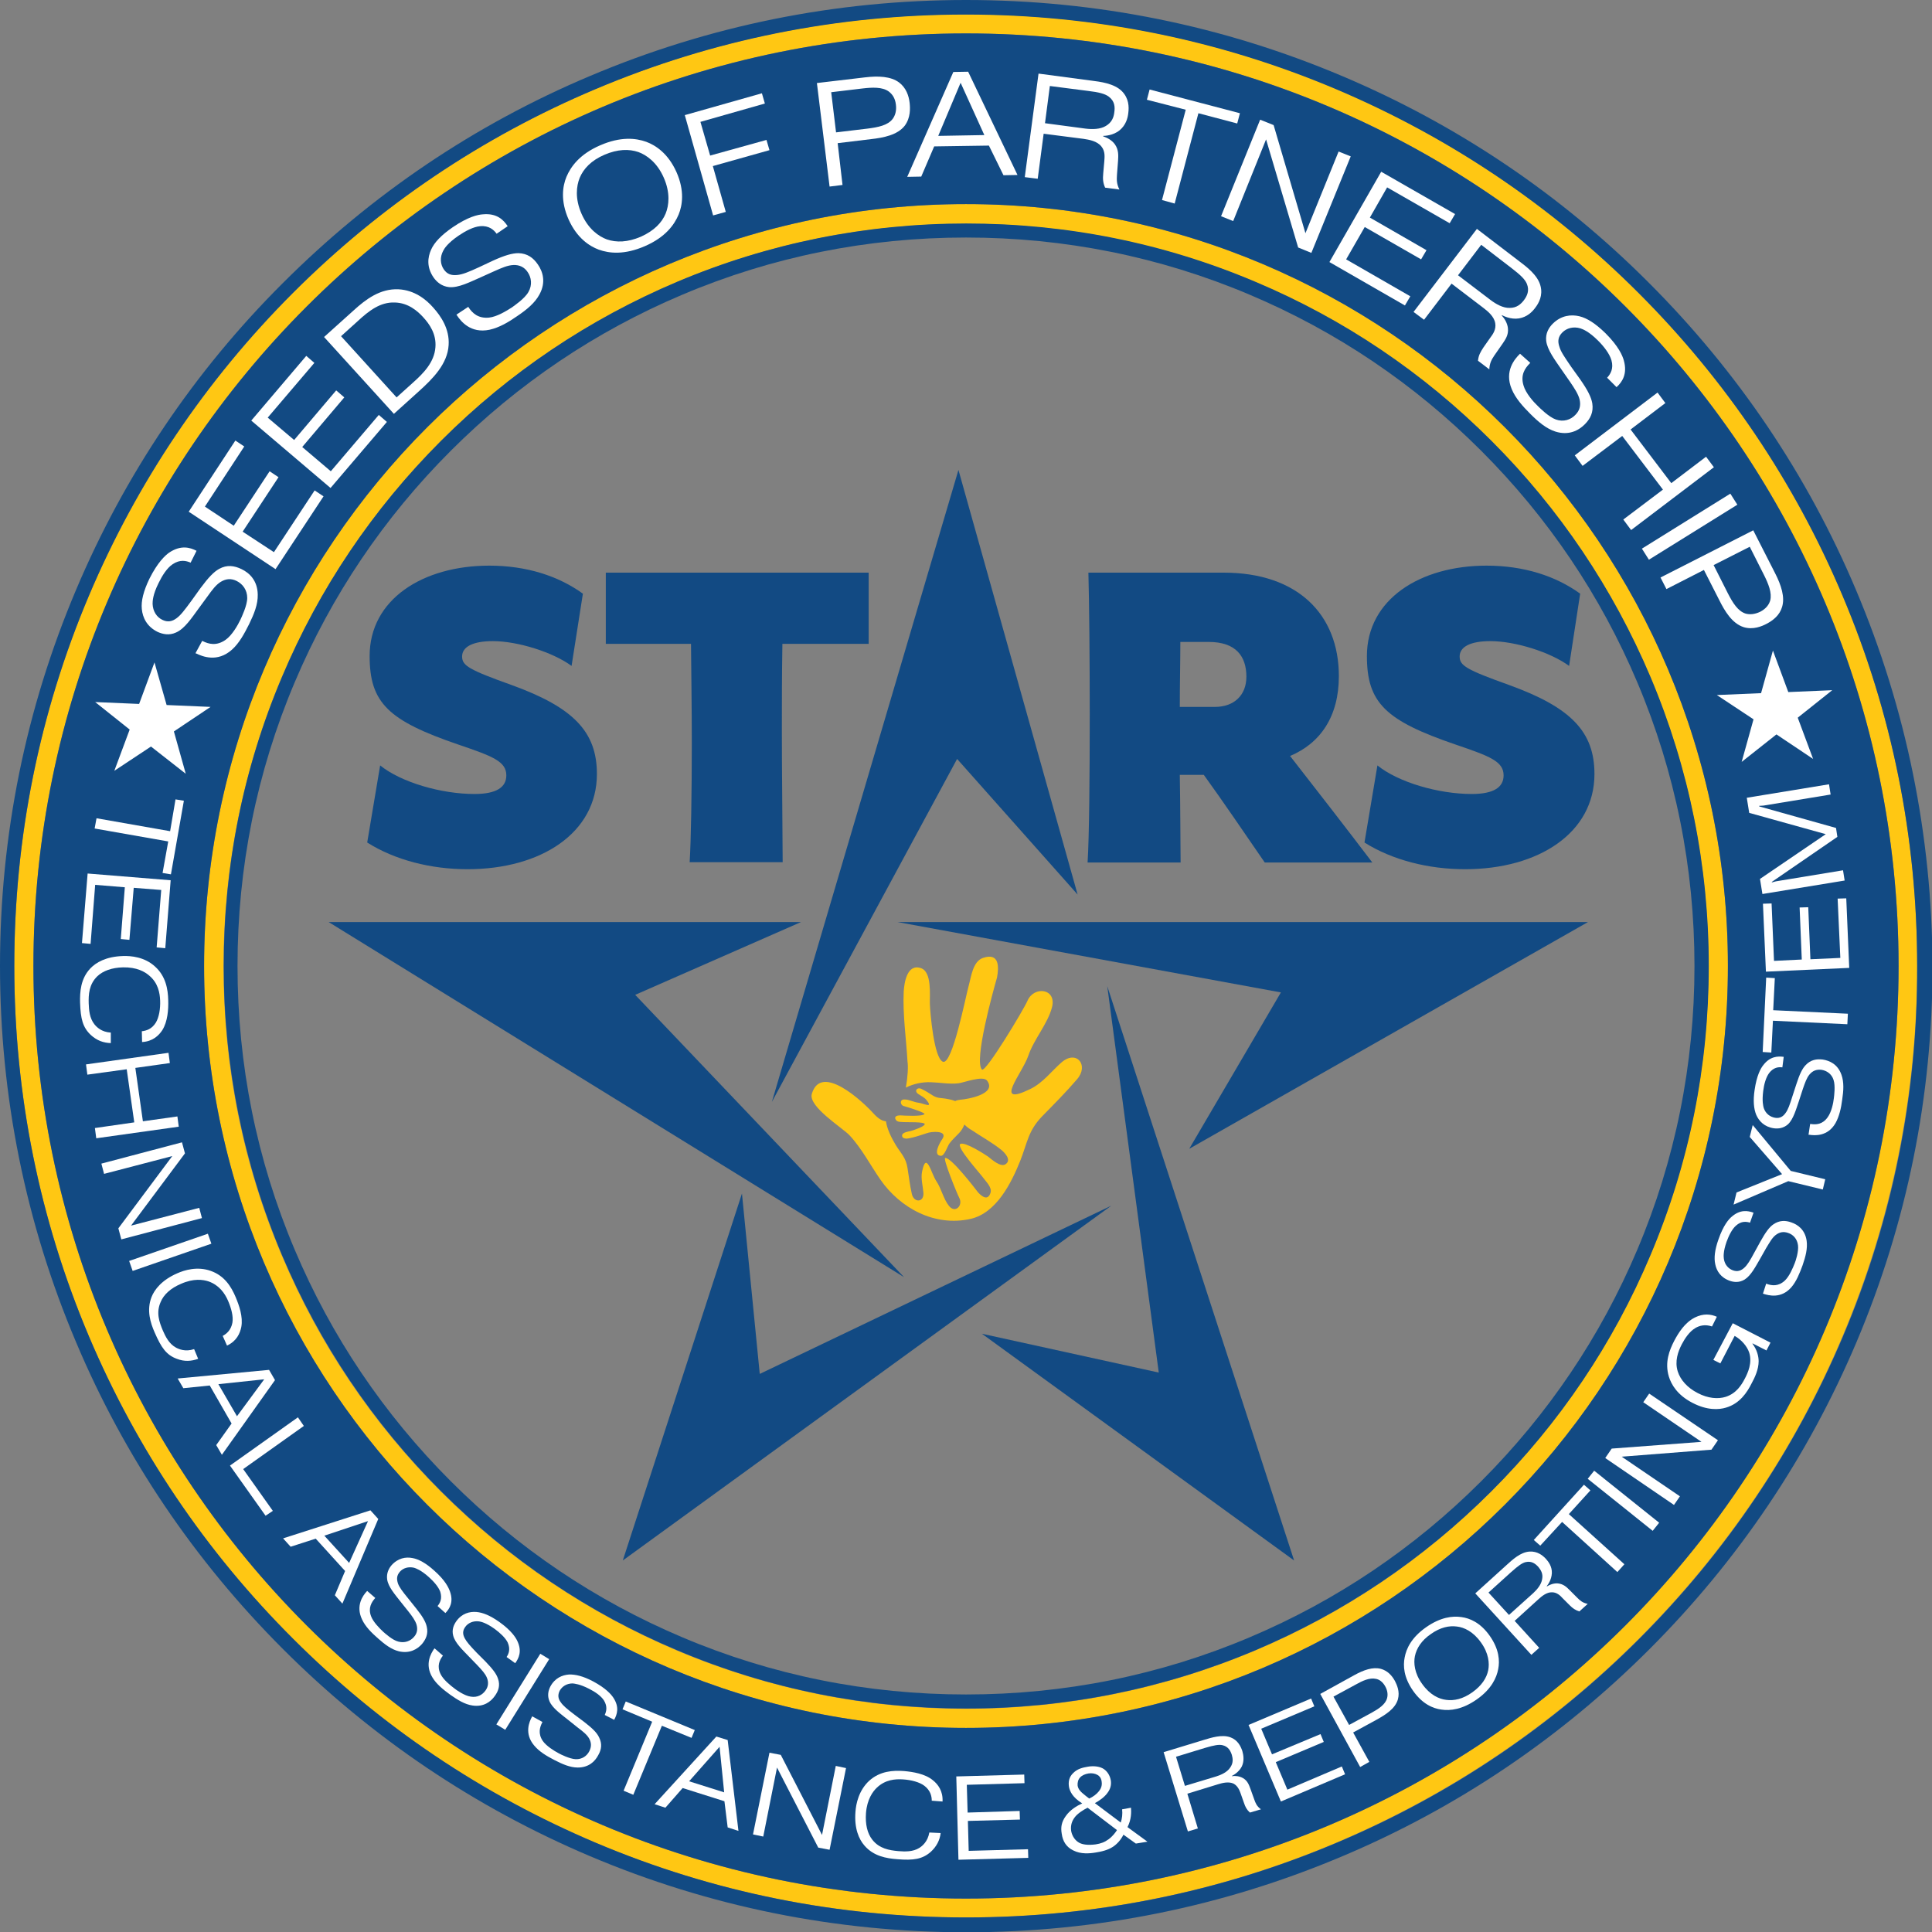 <?xml version="1.0" encoding="utf-8"?>
<!-- Generator: Adobe Illustrator 27.4.1, SVG Export Plug-In . SVG Version: 6.00 Build 0)  -->
<svg version="1.1" id="Layer_1" xmlns="http://www.w3.org/2000/svg" xmlns:xlink="http://www.w3.org/1999/xlink" x="0px" y="0px"
	 viewBox="0 0 716.6 716.6" style="enable-background:new 0 0 716.6 716.6;" xml:space="preserve">
<rect x="0" y="0" width="716.6" height="716.6" fill="#808080" stroke="none"/>
<style type="text/css">
	.st0{fill:#FFC713;}
	.st1{fill:#124A83;}
	.st2{fill:#FFFFFF;}
</style>
<g>
	<g>
		<path class="st0" d="M358.3,12.4c191.1,0,345.9,154.9,345.9,345.9c0,191-154.9,345.9-345.9,345.9c-191,0-345.9-154.9-345.9-345.9
			C12.4,167.3,167.3,12.4,358.3,12.4 M358.3,640.9c156.1,0,282.6-126.5,282.6-282.6c0-156.1-126.5-282.6-282.6-282.6
			c-156.1,0-282.6,126.5-282.6,282.6C75.7,514.4,202.2,640.9,358.3,640.9 M358.3,5.3c-47.7,0-93.9,9.3-137.4,27.7
			c-42,17.8-79.8,43.2-112.2,75.6C76.3,141.1,50.8,178.9,33,220.9C14.6,264.4,5.3,310.7,5.3,358.3c0,47.7,9.3,93.9,27.7,137.4
			c17.8,42,43.2,79.8,75.6,112.2c32.4,32.4,70.2,57.9,112.2,75.6c43.5,18.4,89.8,27.7,137.4,27.7c47.7,0,93.9-9.3,137.4-27.7
			c42-17.8,79.8-43.2,112.2-75.6c32.4-32.4,57.9-70.2,75.6-112.2c18.4-43.5,27.7-89.8,27.7-137.4c0-47.7-9.3-93.9-27.7-137.4
			c-17.8-42-43.2-79.8-75.6-112.2C575.5,76.3,537.7,50.8,495.7,33C452.2,14.6,406,5.3,358.3,5.3L358.3,5.3z M358.3,633.8
			c-37.2,0-73.3-7.3-107.2-21.6c-32.8-13.9-62.3-33.7-87.6-59s-45.2-54.8-59-87.6c-14.4-34-21.6-70-21.6-107.2
			c0-37.2,7.3-73.3,21.6-107.2c13.9-32.8,33.7-62.3,59-87.6s54.8-45.2,87.6-59c34-14.4,70-21.6,107.2-21.6
			c37.2,0,73.3,7.3,107.2,21.6c32.8,13.9,62.3,33.7,87.6,59s45.2,54.8,59,87.6c14.4,34,21.6,70,21.6,107.2
			c0,37.2-7.3,73.3-21.6,107.2c-13.9,32.8-33.7,62.3-59,87.6s-54.8,45.2-87.6,59C431.6,626.5,395.5,633.8,358.3,633.8L358.3,633.8z"
			/>
	</g>
	<g>
		<path class="st1" d="M612.2,251.1c-13.9-32.8-33.7-62.3-59-87.6c-25.3-25.3-54.8-45.2-87.6-59c-34-14.4-70-21.6-107.2-21.6
			c-37.2,0-73.3,7.3-107.2,21.6c-32.8,13.9-62.3,33.7-87.6,59c-25.3,25.3-45.2,54.8-59,87.6c-14.4,34-21.6,70-21.6,107.2
			c0,37.2,7.3,73.3,21.6,107.2c13.9,32.8,33.7,62.3,59,87.6s54.8,45.2,87.6,59c34,14.4,70,21.6,107.2,21.6
			c37.2,0,73.3-7.3,107.2-21.6c32.8-13.9,62.3-33.7,87.6-59s45.2-54.8,59-87.6c14.4-34,21.6-70,21.6-107.2
			C633.8,321.1,626.5,285,612.2,251.1z M607.3,463.5c-13.6,32.2-33.1,61.1-57.9,85.9c-24.8,24.8-53.7,44.3-85.9,57.9
			c-33.3,14.1-68.7,21.2-105.2,21.2c-36.5,0-71.9-7.1-105.2-21.2c-32.2-13.6-61.1-33.1-85.9-57.9c-24.8-24.8-44.3-53.7-57.9-85.9
			c-14.1-33.3-21.2-68.7-21.2-105.2c0-36.5,7.1-71.9,21.2-105.2c13.6-32.2,33.1-61.1,57.9-85.9s53.7-44.3,85.9-57.9
			c33.3-14.1,68.7-21.2,105.2-21.2s71.9,7.1,105.2,21.2c32.2,13.6,61.1,33.1,85.9,57.9s44.3,53.7,57.9,85.9
			c14.1,33.3,21.2,68.7,21.2,105.2C628.5,394.8,621.4,430.2,607.3,463.5z"/>
		<path class="st1" d="M688.4,218.8c-18-42.7-43.9-81-76.8-113.9C578.8,72,540.4,46.2,497.8,28.2C453.6,9.5,406.7,0,358.3,0
			C309.9,0,263,9.5,218.8,28.2c-42.7,18-81,43.9-113.9,76.8C72,137.8,46.2,176.2,28.2,218.8C9.5,263,0,309.9,0,358.3
			c0,48.4,9.5,95.3,28.2,139.5c18,42.7,43.9,81,76.8,113.9c32.9,32.9,71.2,58.7,113.9,76.8c44.2,18.7,91.1,28.2,139.5,28.2
			c48.4,0,95.3-9.5,139.5-28.2c42.7-18,81-43.9,113.9-76.8c32.9-32.9,58.7-71.2,76.8-113.9c18.7-44.2,28.2-91.1,28.2-139.5
			C716.6,309.9,707.1,263,688.4,218.8z M683.6,495.7c-17.8,42-43.2,79.8-75.6,112.2c-32.4,32.4-70.2,57.9-112.2,75.6
			c-43.5,18.4-89.8,27.7-137.4,27.7c-47.7,0-93.9-9.3-137.4-27.7c-42-17.8-79.8-43.2-112.2-75.6C76.3,575.5,50.8,537.7,33,495.7
			C14.6,452.2,5.3,406,5.3,358.3c0-47.7,9.3-93.9,27.7-137.4c17.8-42,43.2-79.8,75.6-112.2c32.4-32.4,70.2-57.9,112.2-75.6
			c43.5-18.4,89.8-27.7,137.4-27.7c47.7,0,93.9,9.3,137.4,27.7c42,17.8,79.8,43.2,112.2,75.6c32.4,32.4,57.9,70.2,75.6,112.2
			c18.4,43.5,27.7,89.8,27.7,137.4C711.3,406,702,452.2,683.6,495.7z"/>
		<path class="st1" d="M358.3,12.4c-191,0-345.9,154.9-345.9,345.9c0,191,154.9,345.9,345.9,345.9c191.1,0,345.9-154.9,345.9-345.9
			C704.2,167.3,549.4,12.4,358.3,12.4z M358.3,640.9c-156.1,0-282.6-126.5-282.6-282.6c0-156.1,126.5-282.6,282.6-282.6
			c156.1,0,282.6,126.5,282.6,282.6C640.9,514.4,514.4,640.9,358.3,640.9z"/>
	</g>
	<g>
		<path class="st2" d="M65.1,296.5l3.1,0.5l-4.8,27.3l-3.1-0.5l2.1-11.7l-27.3-4.8l0.7-3.8l27.3,4.8L65.1,296.5z"/>
		<path class="st2" d="M48,348.6l-3.2-0.3l1.5-19.2l-11-0.9l-1.7,21.9l-3.2-0.3l2.1-25.8l30.8,2.5l-2,25.2l-3.2-0.3l1.7-21.3
			l-10.2-0.8L48,348.6z"/>
		<path class="st2" d="M41.1,386.9c-2.7-0.1-5.1-0.9-7.4-3c-3-2.8-3.8-6-4-12c-0.1-4,0.2-8.9,3.8-12.7c2.1-2.2,5.8-4.4,12.1-4.6
			c2.9-0.1,8,0.3,11.9,3.9c4,3.6,4.8,8.4,4.9,12.5c0.1,3.4-0.2,7.9-2.2,11.1c-1.3,2-3.6,4.2-7.5,4.4l-0.1-4c1.7-0.2,3.7-0.8,5.2-3.2
			c1.2-2,1.7-5.1,1.6-8.1c-0.1-3-0.8-6.6-4-9.3c-1.7-1.5-4.7-3.2-9.8-3.1c-4.1,0.1-7.4,1.3-9.5,3.3c-3.1,3-3.3,6.8-3.2,10.1
			c0.1,2.5,0.3,5.4,2.1,7.7c0.8,1,2.6,2.9,6.1,3.1L41.1,386.9z"/>
		<path class="st2" d="M32.4,398.6l-0.5-3.8l30.6-4.3l0.5,3.8l-12.8,1.8l2.8,19.8l12.8-1.8l0.5,3.8l-30.6,4.3l-0.5-3.8l14.6-2.1
			L47,396.6L32.4,398.6z"/>
		<path class="st2" d="M45,459.7l-1.1-4.1l20-26.8l-25.3,6.6l-1-3.8l29.9-7.9l1.1,4.1l-20,26.8l25.3-6.6l1,3.8L45,459.7z"/>
		<path class="st2" d="M78.4,461.3l-29.2,10.1l-1.3-3.7l29.2-10.1L78.4,461.3z"/>
		<path class="st2" d="M73.5,504c-2.5,0.9-5.1,1.1-7.9,0c-3.9-1.4-5.8-4.2-8.2-9.7c-1.6-3.6-3.1-8.3-1.2-13.2
			c1.1-2.8,3.8-6.3,9.5-8.8c2.7-1.2,7.5-2.7,12.5-0.9c5.1,1.8,7.6,5.9,9.2,9.7c1.3,3.1,2.8,7.3,2.1,11.1c-0.5,2.4-1.7,5.2-5.3,6.9
			l-1.6-3.6c1.5-0.8,3.1-2.2,3.6-4.9c0.4-2.3-0.4-5.3-1.6-8.1s-3.3-5.8-7.2-7.2c-2.1-0.7-5.6-1.2-10.3,0.9c-3.8,1.6-6.4,4-7.5,6.7
			c-1.8,4-0.5,7.5,0.8,10.6c1,2.3,2.3,4.9,4.8,6.3c1.1,0.6,3.5,1.7,6.8,0.6L73.5,504z"/>
		<path class="st2" d="M68,514.9l-2.1-3.6l33.9-3.2l2.2,3.8l-19.7,27.7l-2.1-3.6l5.7-8l-8.1-14.1L68,514.9z M87.9,525.3l10.1-13.7
			l-17,1.8L87.9,525.3z"/>
		<path class="st2" d="M98.5,562.2l-13.2-18.6l25.2-17.9l2.2,3.2l-22.5,16l11,15.5L98.5,562.2z"/>
		<path class="st2" d="M107.8,573.7l-2.8-3.1l32.4-10.4l2.9,3.2L127,594.8l-2.8-3.1l3.8-9l-10.9-12L107.8,573.7z M129.5,579.7
			l7-15.5l-16.2,5.4L129.5,579.7z"/>
		<path class="st2" d="M139.2,592.7l-0.1,0.1c-1.3,1.5-2.6,3.6-1.5,6.6c0.8,2.2,3.2,4.6,4.6,5.9c0.6,0.5,3.4,3.1,5.6,3.6
			c2.3,0.6,4.4-0.2,5.7-1.7c1.2-1.3,1.5-2.8,1-4.6c-0.5-1.6-1.6-3.1-3.1-5l-2.8-3.5c-2.1-2.7-4.6-5.5-5-8.3c-0.3-2.3,0.6-4,1.6-5.2
			c2.4-2.7,5.3-3.2,7.8-2.7c2.3,0.4,5,1.9,8,4.6c4.2,3.7,5.4,6.4,5.9,7.8c1.4,3.9-0.1,6.4-1.7,8l-2.9-2.6c0.9-1.1,1.8-2.7,1-5.3
			c-0.7-1.9-2.5-3.9-4.3-5.5c-2.9-2.6-4.8-3.2-5.4-3.4c-2.1-0.5-4.1,0.1-5.3,1.5c-1.2,1.4-1.2,2.7-0.7,4.3c0.5,1.4,1.6,2.9,3.9,5.7
			l2.8,3.5c2.4,3,3.6,5,4,6.9c0.6,2.6-0.3,4.6-1.8,6.4c-1.7,1.9-4.5,3.6-8.5,2.7c-2.9-0.7-5.3-2.6-7.8-4.8c-2.4-2.1-4.7-4.4-5.9-7
			c-2.5-5.2,0.4-9,1.7-10.4l0.2-0.2L139.2,592.7z"/>
		<path class="st2" d="M164.3,614.1l-0.1,0.1c-1.2,1.6-2.2,3.8-0.8,6.7c1,2.1,3.6,4.2,5.2,5.4c0.6,0.5,3.7,2.7,6,3
			c2.4,0.4,4.3-0.6,5.5-2.3c1-1.4,1.2-3,0.5-4.7c-0.6-1.5-1.9-2.9-3.6-4.7l-3.1-3.2c-2.3-2.4-5.1-5-5.8-7.7c-0.6-2.2,0.2-4,1.1-5.3
			c2.1-3,5-3.7,7.5-3.5c2.4,0.2,5.1,1.3,8.5,3.7c4.5,3.2,6.1,5.8,6.7,7.1c1.8,3.8,0.5,6.4-0.8,8.2l-3.2-2.3c0.8-1.2,1.5-2.9,0.4-5.4
			c-0.9-1.8-2.9-3.6-4.8-5c-3.2-2.3-5.1-2.7-5.8-2.8c-2.2-0.3-4.1,0.6-5.1,2c-1.1,1.5-1,2.8-0.2,4.3c0.7,1.3,1.9,2.7,4.4,5.3
			l3.2,3.2c2.7,2.8,4.1,4.6,4.7,6.4c0.9,2.5,0.2,4.6-1.2,6.5c-1.5,2.1-4.1,4.1-8.2,3.5c-2.9-0.4-5.6-2.1-8.3-4
			c-2.6-1.9-5.1-3.9-6.6-6.4c-3-4.9-0.5-9,0.6-10.6l0.2-0.2L164.3,614.1z"/>
		<path class="st2" d="M203.7,615.4l-16.3,26.2l-3.3-2l16.3-26.2L203.7,615.4z"/>
		<path class="st2" d="M201.2,638.7l-0.1,0.2c-0.9,1.8-1.6,4.1,0.2,6.8c1.3,1.9,4.2,3.7,5.9,4.6c0.7,0.4,4.1,2.1,6.3,2.2
			c2.4,0.1,4.2-1.2,5.1-3c0.8-1.6,0.8-3.1-0.1-4.7c-0.8-1.4-2.3-2.6-4.3-4.1l-3.5-2.8c-2.6-2.1-5.8-4.3-6.9-6.9
			c-0.9-2.1-0.4-4,0.3-5.4c1.7-3.2,4.4-4.3,6.9-4.5c2.4-0.1,5.3,0.6,8.9,2.5c4.9,2.6,6.8,4.9,7.6,6.1c2.3,3.5,1.4,6.2,0.3,8.2
			l-3.5-1.8c0.6-1.3,1.1-3.1-0.3-5.4c-1.1-1.7-3.3-3.2-5.5-4.3c-3.5-1.8-5.4-1.9-6.1-2c-2.2,0-3.9,1.1-4.8,2.7
			c-0.8,1.6-0.6,3,0.4,4.3c0.8,1.2,2.2,2.4,5.1,4.6l3.6,2.7c3.1,2.4,4.7,4,5.5,5.7c1.2,2.4,0.9,4.5-0.3,6.6
			c-1.2,2.3-3.5,4.6-7.6,4.6c-2.9,0-5.8-1.3-8.7-2.8c-2.9-1.5-5.6-3.1-7.5-5.4c-3.7-4.4-1.8-8.8-0.8-10.6l0.1-0.2L201.2,638.7z"/>
		<path class="st2" d="M230.9,634l1.2-2.9l25.6,10.6l-1.2,2.9l-11-4.5l-10.6,25.6l-3.6-1.5l10.6-25.6L230.9,634z"/>
		<path class="st2" d="M246.8,670.5l-4-1.3l22.9-25.1l4.2,1.3l4,33.7l-4-1.3l-1.2-9.7l-15.5-4.9L246.8,670.5z M268.6,664.8
			l-1.7-16.9l-11.3,12.8L268.6,664.8z"/>
		<path class="st2" d="M307.7,686.1l-4.2-0.8l-15.3-29.7l-5.1,25.6l-3.8-0.8l6.1-30.3l4.2,0.8l15.3,29.7L310,655l3.8,0.8
			L307.7,686.1z"/>
		<path class="st2" d="M348.9,679.9c-0.3,2.6-1.5,5-3.7,7c-3.1,2.7-6.4,3.2-12.4,2.7c-4-0.3-8.8-1.1-12.2-5.1
			c-2-2.3-3.8-6.3-3.3-12.5c0.2-2.9,1.2-7.9,5.1-11.5c4-3.6,8.8-3.9,12.9-3.6c3.3,0.3,7.8,1,10.7,3.4c1.9,1.5,3.8,4,3.6,7.9l-4-0.3
			c0-1.7-0.5-3.8-2.7-5.5c-1.8-1.4-4.9-2.2-7.9-2.4s-6.6,0.1-9.7,3c-1.6,1.5-3.7,4.4-4.1,9.5c-0.3,4.1,0.5,7.5,2.3,9.8
			c2.6,3.4,6.4,4,9.7,4.3c2.5,0.2,5.4,0.3,7.8-1.2c1.1-0.7,3.1-2.3,3.7-5.7L348.9,679.9z"/>
		<path class="st2" d="M378.2,671.7l0.1,3.2l-19.3,0.5l0.3,11.1l22-0.6l0.1,3.2l-25.9,0.7l-0.8-30.9l25.2-0.7l0.1,3.2l-21.4,0.6
			l0.3,10.3L378.2,671.7z"/>
		<path class="st2" d="M419.5,670.5c0.1,1.5,0.2,4.3-1.3,7.2l7.4,5.4l-4.3,0.7l-4.6-3.3c-1,2-2.4,3.5-3.9,4.5
			c-2,1.3-4.4,1.8-6.3,2.1c-2.3,0.4-5.7,0.7-8.5-0.8c-2.4-1.2-3.8-3.2-4.2-6.2c-0.4-2.3-0.1-4.3,1.5-6.5c1.6-2.3,4.1-3.8,6.1-4.7
			c-3.7-2.3-4.6-4.6-4.9-6.1c-0.3-1.9,0-3.7,1.6-5.2c1.6-1.6,3.6-2,5.3-2.3c1.6-0.3,3.9-0.3,5.6,0.6c1.3,0.7,2.6,2.2,3,4.4
			c0.3,1.8-0.2,3.4-1.3,4.8c-1,1.4-2.9,2.8-4.6,3.7l9.6,7.2c0.5-1.5,0.7-3.2,0.5-4.9L419.5,670.5z M403.4,670.5
			c-1.6,0.8-3.8,2.2-4.8,3.6c-0.9,1.2-1.6,2.8-1.3,5c0.4,2.2,1.7,3.7,3,4.4c1.1,0.6,3,1,6.1,0.6c1.9-0.3,3.3-0.8,4.8-1.9
			c1.6-1.2,2.6-2.6,3.1-3.4L403.4,670.5z M407.5,664.5c1.4-1.6,1.2-3.1,1.1-3.8c-0.2-1.4-1-2.1-1.6-2.4c-0.9-0.5-2.1-0.7-3.3-0.5
			c-1.2,0.2-2.4,0.7-3.1,1.5c-0.7,0.7-1,1.9-0.9,3c0.2,1.3,1.1,2.2,1.8,2.8c0.7,0.6,1.8,1.5,2.5,2
			C405.4,666.5,406.8,665.4,407.5,664.5z"/>
		<path class="st2" d="M431.6,649.9l15.1-4.6c2.4-0.7,6.5-2.1,9.7-0.9c2.7,1,3.8,3.3,4.4,5.1c0.4,1.4,0.8,3.6-0.2,5.7
			c-1.1,2.2-3.4,3.4-3.7,3.5l0,0.1c1.3-0.2,2.9,0,4.1,0.7c1.8,1,2.3,2.7,2.8,4l1.4,3.9c0.5,1.4,0.9,2.5,2.5,3.7l-4.1,1.2
			c-1.2-1.1-1.7-2.1-2.2-3.6l-1.2-3.4c-0.4-1.1-1-2.8-2.6-3.7c-1.8-0.9-4.2-0.3-5.8,0.2l-11.4,3.5l3.9,12.9l-3.7,1.1L431.6,649.9z
			 M439.5,662.4l11.6-3.5c1.9-0.6,4.1-1.6,5.2-3.3c1.2-1.7,1-3.3,0.6-4.7c-0.5-1.5-1.3-3.1-3.5-3.6c-1.3-0.3-3,0-6.4,1l-10.8,3.3
			L439.5,662.4z"/>
		<path class="st2" d="M489.8,643.2l1.2,2.9l-17.8,7.5l4.3,10.2l20.2-8.6l1.2,2.9l-23.8,10.1l-12-28.4l23.2-9.8l1.2,2.9l-19.7,8.3
			l4,9.5L489.8,643.2z"/>
		<path class="st2" d="M502.2,621.4c3.6-2,7-3.2,10-2.4c2.5,0.7,4.1,2.5,5.2,4.5c0.7,1.4,1.9,3.9,1.1,6.8c-1,3.5-4.6,5.7-7.8,7.5
			l-8.8,4.8l6,10.9l-3.4,1.9l-14.8-27.1L502.2,621.4z M500.4,639.8l8.3-4.5c2.7-1.5,5.2-3.1,5.8-5.5c0.3-1.2,0.2-2.7-0.7-4.3
			c-1-1.8-2.3-2.6-3.5-2.8c-2.3-0.5-4.9,0.7-7.4,2.1l-8.3,4.5L500.4,639.8z"/>
		<path class="st2" d="M555.7,619.1c-0.6,3.2-2.5,7.4-7.9,11.2c-5.4,3.8-9.9,4.3-13.2,3.8c-3-0.4-7-2-10.5-7
			c-3.5-5-3.7-9.3-3.1-12.3c0.6-3.3,2.5-7.4,7.9-11.2c5.4-3.8,9.9-4.3,13.2-3.8c3,0.4,7,2,10.5,7
			C556.1,611.8,556.3,616.1,555.7,619.1z M524.8,614.3c-0.5,2.5-0.2,6.3,2.7,10.3c2.9,4.1,6.3,5.6,8.9,5.9c2.9,0.4,6.2-0.3,9.7-2.8
			s5.3-5.3,5.9-8.2c0.5-2.5,0.2-6.3-2.7-10.3c-2.9-4.1-6.3-5.6-8.9-5.9c-2.9-0.4-6.2,0.3-9.7,2.8
			C527.2,608.5,525.4,611.4,524.8,614.3z"/>
		<path class="st2" d="M547.2,591l11.7-10.6c1.9-1.7,5-4.7,8.4-4.9c2.9-0.2,4.9,1.4,6.1,2.7c1,1.1,2.3,2.9,2.2,5.3
			c-0.1,2.5-1.6,4.5-1.9,4.8l0.1,0.1c1.1-0.7,2.6-1.2,4-1.1c2.1,0.2,3.3,1.4,4.3,2.4l3,3c1,1,1.9,1.8,3.8,2.2l-3.1,2.8
			c-1.5-0.5-2.4-1.1-3.6-2.3l-2.6-2.6c-0.8-0.9-2.1-2.2-3.9-2.2c-2-0.1-3.9,1.5-5.1,2.6l-8.8,8l9.1,10l-2.9,2.6L547.2,591z
			 M559.7,599l9-8.1c1.5-1.4,3-3.2,3.3-5.2c0.4-2-0.5-3.4-1.4-4.5c-1.1-1.2-2.5-2.3-4.7-1.8c-1.3,0.3-2.7,1.3-5.4,3.7l-8.4,7.6
			L559.7,599z"/>
		<path class="st2" d="M571.3,573.3l-2.4-2.1l18.6-20.5l2.4,2.1l-8,8.8l20.6,18.6l-2.6,2.9l-20.5-18.6L571.3,573.3z"/>
		<path class="st2" d="M591.3,545.5l24.1,19.3l-2.4,3l-24.1-19.3L591.3,545.5z"/>
		<path class="st2" d="M637.2,534.2l-2.4,3.5l-33.3,2.6l21.6,14.7l-2.2,3.2l-25.5-17.4l2.4-3.5l33.3-2.5l-21.6-14.7l2.2-3.2
			L637.2,534.2z"/>
		<path class="st2" d="M642.7,490.8l14,7.2l-1.5,2.9l-5.1-2.6l-0.1,0.1c1.7,2.2,2.3,4.7,2.3,6.5c0,3-1.4,6-2.6,8.2
			c-1.7,3.4-4.4,7.5-9.5,9c-2.6,0.8-7,1.1-12.5-1.8c-5.6-2.9-7.8-6.8-8.7-9.7c-1.6-5.3,0.2-9.8,2-13.3c1.6-3,3.9-6.7,7.6-8.6
			c3.2-1.6,5.9-1.3,8.2-0.3L635,492c-2.6-0.9-4.7-0.3-6.2,0.6c-2.2,1.3-3.9,3.9-5,6c-1.4,2.7-2.7,6.3-1.5,10.1c1,3.1,3.5,6,7.4,8
			c3.8,2,7.5,2.3,10.4,1.4c4-1.3,5.9-4.5,7.1-6.8c1.1-2.1,2.8-5.8,1.6-9.6c-0.8-2.4-2.9-4.8-5.4-6.2l-5.3,10.2l-2.6-1.3L642.7,490.8
			z"/>
		<path class="st2" d="M655.1,476.1l0.2,0.1c1.9,0.7,4.3,1,6.7-1.2c1.7-1.6,3-4.7,3.7-6.5c0.3-0.7,1.5-4.3,1.2-6.6
			c-0.3-2.4-1.8-4-3.7-4.6c-1.7-0.6-3.2-0.3-4.6,0.8c-1.3,1-2.2,2.7-3.5,4.8l-2.2,3.9c-1.7,2.9-3.4,6.3-5.8,7.8
			c-2,1.2-3.9,1-5.4,0.5c-3.5-1.2-5-3.7-5.5-6.2c-0.5-2.3-0.2-5.3,1.2-9.2c1.8-5.2,3.8-7.5,4.9-8.4c3.1-2.7,5.9-2.3,8.1-1.5
			l-1.3,3.7c-1.3-0.4-3.2-0.7-5.2,1.1c-1.5,1.3-2.7,3.8-3.5,6c-1.3,3.7-1.1,5.6-1,6.3c0.3,2.2,1.7,3.7,3.4,4.3c1.7,0.6,3,0.1,4.2-1
			c1.1-1,2.1-2.6,3.8-5.8l2.2-4c1.9-3.4,3.3-5.3,4.8-6.3c2.2-1.5,4.4-1.5,6.6-0.7c2.4,0.8,5.1,2.7,5.7,6.8c0.4,2.9-0.4,5.9-1.5,9.1
			c-1.1,3-2.3,6-4.2,8.2c-3.8,4.3-8.4,3-10.3,2.4l-0.2-0.1L655.1,476.1z"/>
		<path class="st2" d="M649,421.7l1.1-4.4l14.1,17l12.8,3.1l-0.9,3.8l-12.8-3.1l-20.3,8.7l1.1-4.5l16.9-6.8L649,421.7z"/>
		<path class="st2" d="M671.4,416.9l0.2,0c2,0.3,4.4,0.2,6.3-2.5c1.4-1.9,2.1-5.2,2.3-7.1c0.1-0.8,0.6-4.5-0.1-6.7
			c-0.7-2.3-2.6-3.5-4.5-3.8c-1.8-0.2-3.2,0.3-4.4,1.7c-1.1,1.3-1.7,3.1-2.5,5.4l-1.4,4.3c-1.1,3.2-2.1,6.9-4.1,8.8
			c-1.7,1.5-3.6,1.7-5.2,1.5c-3.6-0.5-5.6-2.7-6.6-5c-0.9-2.2-1.2-5.2-0.6-9.2c0.8-5.5,2.3-8.1,3.2-9.2c2.5-3.3,5.4-3.4,7.6-3.1
			l-0.5,3.9c-1.4-0.2-3.3,0-4.9,2.1c-1.2,1.6-1.9,4.2-2.2,6.6c-0.5,3.9,0,5.7,0.2,6.4c0.7,2.1,2.4,3.3,4.2,3.6
			c1.8,0.3,3-0.5,3.9-1.8c0.9-1.2,1.5-2.9,2.6-6.4l1.4-4.3c1.2-3.7,2.2-5.8,3.5-7.1c1.8-1.9,4-2.3,6.3-2c2.5,0.4,5.5,1.7,6.9,5.6
			c1,2.8,0.8,5.9,0.3,9.2c-0.4,3.2-1.1,6.3-2.5,8.8c-2.9,5-7.7,4.6-9.7,4.3l-0.3,0L671.4,416.9z"/>
		<path class="st2" d="M657,390.4l-3.2-0.2l1.3-27.6l3.2,0.2l-0.6,11.9l27.7,1.3l-0.2,3.9l-27.6-1.3L657,390.4z"/>
		<path class="st2" d="M667.5,336.6l3.2-0.1l0.8,19.3l11.1-0.5l-1-22l3.2-0.1l1.1,25.8l-30.9,1.4l-1.1-25.2l3.2-0.1l0.9,21.3
			l10.3-0.5L667.5,336.6z"/>
		<path class="st2" d="M657.2,327.1l0,0.2l1.5-0.4l24.9-4.1l0.6,3.8l-30.5,5l-0.9-5.6l24.4-16.6l-28.4-7.9l-0.9-5.6l30.5-5l0.6,3.8
			l-24.9,4.1l-1.6,0.1l0,0.2l28.5,8l0.5,3.3L657.2,327.1z"/>
	</g>
	<g>
		<path class="st2" d="M75,237.7l0.2,0.1c2.2,1.1,5.1,1.9,8.5-0.5c2.4-1.7,4.5-5.4,5.5-7.5c0.4-0.9,2.5-5.2,2.5-8
			c0-3-1.7-5.2-3.9-6.3c-2-1-3.9-0.9-5.9,0.3c-1.8,1.1-3.2,3-5,5.5l-3.3,4.5c-2.5,3.4-5.1,7.4-8.3,8.8c-2.6,1.2-5,0.6-6.8-0.2
			c-4.1-2-5.6-5.4-5.9-8.5c-0.3-3,0.6-6.6,2.8-11.2c3.1-6.2,5.9-8.7,7.3-9.7c4.3-2.9,7.7-2,10.2-0.7l-2.2,4.4
			c-1.6-0.7-3.9-1.3-6.7,0.6c-2.1,1.4-3.9,4.3-5.2,7c-2.2,4.4-2.2,6.8-2.2,7.7c0.1,2.7,1.5,4.9,3.6,5.9c2,1,3.7,0.6,5.3-0.6
			c1.5-1.1,2.9-2.9,5.6-6.6l3.3-4.6c2.9-3.9,4.9-6,6.9-7.1c2.9-1.6,5.6-1.2,8.3,0.1c2.9,1.4,5.9,4.2,6,9.4c0.1,3.7-1.4,7.3-3.2,11
			c-1.8,3.6-3.7,7.1-6.4,9.5c-5.4,4.8-10.9,2.5-13.2,1.4l-0.3-0.1L75,237.7z"/>
		<path class="st2" d="M100,174.8l3.3,2.2L90,197.2l11.6,7.6l15.1-22.9l3.3,2.2l-17.8,27L70,189.8l17.3-26.4l3.3,2.2L76,187.9
			l10.7,7.1L100,174.8z"/>
		<path class="st2" d="M124.7,144.8l3,2.6l-15.6,18.4l10.6,9l17.8-20.9l3,2.6L122.6,181l-29.4-25l20.4-24l3,2.6l-17.3,20.3l9.8,8.3
			L124.7,144.8z"/>
		<path class="st2" d="M131.2,115.1c4.5-4.1,9.8-8.1,16.6-7.8c5.9,0.3,10.2,3.7,12.9,6.8c2.8,3.1,6.1,7.9,5.7,13.9
			c-0.4,7-5.9,12.5-11,17.1l-9.3,8.4L120.2,125L131.2,115.1z M147.1,147.4l6.1-5.5c3.8-3.4,7.9-7.5,8.3-13.1
			c0.4-4.9-2.2-8.6-4.5-11.1c-2-2.2-5.5-5.4-10.6-5.5c-5.3-0.2-9.5,3-13.7,6.9l-6.2,5.6L147.1,147.4z"/>
		<path class="st2" d="M173.7,113.8l0.1,0.2c1.4,2.1,3.5,4.2,7.6,3.8c2.9-0.3,6.5-2.5,8.5-3.8c0.8-0.6,4.7-3.2,6.1-5.7
			c1.5-2.6,1.1-5.4-0.3-7.4c-1.2-1.8-3-2.7-5.3-2.6c-2.1,0.1-4.2,1-7.1,2.3l-5.1,2.3c-3.9,1.7-8.1,3.9-11.6,3.6
			c-2.8-0.3-4.6-1.9-5.8-3.6c-2.6-3.8-2.2-7.4-0.9-10.3c1.2-2.7,3.8-5.4,8-8.3c5.7-3.9,9.4-4.7,11.2-4.8c5.2-0.5,7.7,2.1,9.2,4.4
			l-4.1,2.8c-1-1.4-2.8-3.1-6.1-2.8c-2.5,0.2-5.5,1.8-8,3.5c-4.1,2.8-5.3,4.8-5.7,5.6c-1.3,2.4-1.1,5,0.2,6.9c1.3,1.9,2.9,2.3,5,2.1
			c1.9-0.2,4-1,8.1-2.9l5.1-2.4c4.4-2,7.2-2.8,9.5-2.8c3.3,0.1,5.5,1.7,7.2,4.2c1.8,2.6,3.1,6.5,0.6,11.1c-1.7,3.2-4.8,5.7-8.2,8
			c-3.3,2.3-6.7,4.3-10.3,5.1c-7.1,1.5-10.7-3.2-12.1-5.3l-0.2-0.3L173.7,113.8z"/>
		<path class="st2" d="M251.7,79.6c-1.6,3.8-4.9,8.4-12.5,11.7c-7.6,3.3-13.2,2.7-17.1,1.3c-3.5-1.3-8.1-4.3-11.2-11.2
			c-3.1-7-2.2-12.4-0.8-15.8c1.6-3.8,4.9-8.4,12.5-11.7c7.6-3.3,13.2-2.7,17.1-1.3c3.5,1.3,8.1,4.3,11.2,11.2
			C254,70.8,253.1,76.2,251.7,79.6z M215,66c-1.2,3-1.8,7.6,0.7,13.3c2.5,5.7,6.4,8.4,9.4,9.5c3.5,1.2,7.7,1.1,12.6-1
			c4.9-2.2,7.8-5.2,9.2-8.6c1.2-3,1.8-7.6-0.7-13.3c-2.5-5.7-6.4-8.4-9.4-9.5c-3.5-1.2-7.7-1.1-12.6,1S216.4,62.6,215,66z"/>
		<path class="st2" d="M284.3,51.9l1.1,3.8l-21,5.9l4.8,17l-4.7,1.3l-10.5-37.2l28.6-8.1l1.1,3.8l-23.9,6.8l3.6,12.5L284.3,51.9z"/>
		<path class="st2" d="M320.8,28.7c5-0.6,9.6-0.4,12.7,1.9c2.6,2,3.6,4.9,3.9,7.6c0.2,1.9,0.4,5.4-1.8,8.4c-2.7,3.5-8,4.5-12.5,5
			l-12.4,1.5l1.8,15.5l-4.8,0.6L303,30.8L320.8,28.7z M310.1,49.1l11.7-1.4c3.9-0.5,7.5-1.2,9.3-3.6c0.9-1.2,1.5-3,1.2-5.3
			c-0.3-2.6-1.5-4-2.7-4.9c-2.4-1.7-6.1-1.5-9.6-1.1l-11.7,1.4L310.1,49.1z"/>
		<path class="st2" d="M341.7,65.5l-5.2,0.1l17.1-38.9l5.5-0.1l18.3,38.3l-5.2,0.1L366.8,54l-20.3,0.3L341.7,65.5z M365.1,50.1
			l-8.8-19.4L348,50.4L365.1,50.1z"/>
		<path class="st2" d="M385.2,27.3l19.6,2.6c3.1,0.4,8.5,1,11.4,4c2.5,2.6,2.6,5.7,2.3,8c-0.2,1.9-0.9,4.5-3.2,6.4
			c-2.4,2-5.6,2.1-6.1,2.1l0,0.2c1.6,0.5,3.3,1.5,4.3,2.9c1.5,2.1,1.3,4.3,1.2,6.1l-0.4,5.2c-0.1,1.8-0.2,3.3,0.9,5.5l-5.3-0.7
			c-0.8-1.8-0.9-3.2-0.7-5.3l0.4-4.5c0.1-1.5,0.4-3.7-1.1-5.5c-1.6-2-4.6-2.5-6.6-2.8l-14.8-1.9l-2.2,16.7l-4.8-0.6L385.2,27.3z
			 M387.6,45.7l15,2c2.5,0.3,5.5,0.3,7.6-1c2.2-1.3,2.9-3.2,3.1-5c0.3-2,0.2-4.2-2.1-5.9c-1.4-1-3.5-1.6-7.8-2.1l-14-1.8L387.6,45.7
			z"/>
		<path class="st2" d="M425.4,37l1-3.8l33.5,8.8l-1,3.8L444.5,42l-8.8,33.5l-4.7-1.3l8.8-33.5L425.4,37z"/>
		<path class="st2" d="M486.4,93.8l-4.9-2l-11.9-40.1L457.4,82l-4.5-1.8l14.5-35.8l5,2l11.8,40.1l12.3-30.3L501,58L486.4,93.8z"/>
		<path class="st2" d="M529.1,92.8l-2,3.4l-20.9-12l-6.9,12l23.8,13.7l-2,3.4l-28-16.1l19.2-33.5l27.4,15.7l-2,3.4l-23.2-13.3
			l-6.4,11.2L529.1,92.8z"/>
		<path class="st2" d="M547.8,84.9l15.7,12c2.5,1.9,6.9,5.1,7.9,9.2c0.9,3.5-0.6,6.3-2,8.1c-1.1,1.5-3,3.4-6,3.9
			c-3.1,0.5-5.9-1-6.3-1.2l-0.1,0.1c1.1,1.2,2.1,2.9,2.3,4.7c0.3,2.6-1,4.3-2,5.8l-3,4.3c-1,1.5-1.8,2.8-1.9,5.2l-4.2-3.2
			c0.2-2,0.9-3.2,2-4.9l2.6-3.7c0.9-1.2,2.2-3,1.8-5.3c-0.4-2.5-2.7-4.4-4.4-5.7l-11.8-9l-10.2,13.4l-3.9-2.9L547.8,84.9z
			 M540.8,102.1l12.1,9.2c2,1.5,4.6,3,7.1,2.9c2.6,0,4.1-1.4,5.2-2.8c1.2-1.6,2.2-3.6,1.1-6.2c-0.7-1.6-2.2-3.1-5.7-5.8l-11.2-8.6
			L540.8,102.1z"/>
		<path class="st2" d="M567.6,134.6l-0.2,0.2c-1.8,1.8-3.5,4.3-2.3,8.2c0.8,2.8,3.6,6,5.3,7.6c0.7,0.7,4.1,4.1,6.7,5
			c2.8,1,5.5,0.1,7.2-1.7c1.6-1.6,2.1-3.4,1.6-5.7c-0.5-2-1.8-4-3.5-6.5l-3.2-4.6c-2.4-3.5-5.3-7.3-5.7-10.7c-0.3-2.8,1-4.9,2.4-6.3
			c3.2-3.2,6.9-3.5,9.9-2.8c2.9,0.7,6,2.7,9.7,6.3c4.9,4.9,6.3,8.3,6.8,10.1c1.4,5-0.6,8-2.7,9.9l-3.5-3.5c1.2-1.3,2.5-3.3,1.6-6.5
			c-0.7-2.4-2.8-5.1-4.9-7.2c-3.5-3.5-5.7-4.3-6.6-4.6c-2.6-0.8-5.1-0.1-6.7,1.5c-1.6,1.6-1.8,3.3-1.1,5.3c0.5,1.8,1.8,3.7,4.4,7.5
			l3.3,4.6c2.8,4,4.1,6.6,4.5,8.9c0.5,3.3-0.7,5.7-2.8,7.8c-2.3,2.3-5.9,4.2-10.8,2.7c-3.5-1.1-6.5-3.7-9.4-6.6
			c-2.8-2.8-5.5-5.8-6.9-9.2c-2.8-6.7,1.2-11.2,2.9-12.9l0.2-0.2L567.6,134.6z"/>
		<path class="st2" d="M587,172.8l-2.9-3.9l30.7-23.3l2.9,3.9l-12.9,9.8l15.1,19.9l12.9-9.8l2.9,3.9l-30.7,23.3l-2.9-3.9l14.7-11.1
			l-15.1-19.9L587,172.8z"/>
		<path class="st2" d="M644.4,187.2l-32.8,20.4l-2.6-4.1l32.8-20.4L644.4,187.2z"/>
		<path class="st2" d="M658.4,212.6c2.3,4.5,3.7,8.9,2.6,12.5c-0.9,3.1-3.3,5-5.8,6.3c-1.7,0.9-5,2.3-8.5,1.2c-4.3-1.4-7-6-9-10
			l-5.7-11.2l-13.9,7.1l-2.2-4.3l34.4-17.5L658.4,212.6z M635.6,209.6l5.3,10.5c1.8,3.5,3.7,6.6,6.6,7.5c1.5,0.4,3.3,0.3,5.4-0.7
			c2.3-1.2,3.3-2.8,3.7-4.2c0.7-2.8-0.7-6.2-2.3-9.4l-5.3-10.5L635.6,209.6z"/>
	</g>
	<polygon class="st2" points="35.3,260.4 51.6,261.1 57.3,245.7 61.8,261.5 78.1,262.2 64.5,271.3 68.9,287 56,276.9 42.4,285.9 
		48.1,270.6 	"/>
	<polygon class="st2" points="679.6,256 663.3,256.7 657.6,241.3 653.2,257.1 636.8,257.8 650.4,266.8 646,282.6 658.9,272.4 
		672.5,281.5 666.8,266.2 	"/>
	<g>
		<path class="st1" d="M136.2,312.5l4.8-28.6c7.8,6.3,22.7,10.6,35,10.6c8.3,0,11.8-2.6,11.8-6.9c0-5.2-5.1-7.1-17.7-11.4
			c-26.1-8.9-33-15.5-33-32.9c0-20.9,19.6-33.5,44.4-33.5c13.7,0,25.6,3.8,34.7,10.4L212,247c-6.9-5.1-20-9.2-29.2-9.2
			c-7.4,0-11.4,2.1-11.4,5.7c0,3.4,2.5,4.9,18.4,10.6c22.9,8.3,31.6,17.3,31.6,33c0,21.8-20.7,35.3-48,35.3
			C159.8,322.4,146.5,319,136.2,312.5z"/>
		<path class="st1" d="M322.1,238.8h-31.9c-0.2,12.1-0.2,22.1-0.2,32.2c0,14.6,0.2,28.9,0.3,48.8h-34.5c0.5-8,0.8-25.6,0.8-44.2
			c0-12.7-0.2-25.8-0.3-36.8h-31.6v-26.4h97.5V238.8z"/>
		<path class="st1" d="M469.1,319.9c-7.1-10.3-15.5-22.7-22.6-32.5h-8.9c0.2,11.5,0.2,22.7,0.3,32.5h-34.5c0.6-9.5,0.8-32.2,0.8-55
			c0-20.9-0.2-41.6-0.5-52.5h50.2c27.3,0,42.7,15.4,42.7,38.4c0,15-6.9,24.9-18.1,29.6c10.3,13.2,20.4,26.2,30.5,39.5H469.1z
			 M437.8,238.1c0,7.2-0.2,15.5-0.2,24.1h13c7.1,0,11.7-4.3,11.7-11.2c0-7.5-3.8-12.9-14-12.9H437.8z"/>
		<path class="st1" d="M506.1,312.5l4.8-28.6c7.8,6.3,22.7,10.6,35,10.6c8.3,0,11.8-2.6,11.8-6.9c0-5.2-5.1-7.1-17.7-11.4
			c-26.1-8.9-33-15.5-33-32.9c0-20.9,19.6-33.5,44.4-33.5c13.7,0,25.6,3.8,34.7,10.4L582,247c-6.9-5.1-20-9.2-29.2-9.2
			c-7.4,0-11.4,2.1-11.4,5.7c0,3.4,2.5,4.9,18.4,10.6c22.9,8.3,31.6,17.3,31.6,33c0,21.8-20.7,35.3-48,35.3
			C529.8,322.4,516.4,319,506.1,312.5z"/>
		<g>
			<polygon class="st1" points="589,342 332.9,342 475.1,368.1 441.1,426.1 			"/>
			<polygon class="st1" points="355,281.5 399.7,331.8 355.5,174.3 286.3,408.7 			"/>
			<polygon class="st1" points="235.6,369 297.1,342 121.9,342 335.3,473.7 			"/>
			<polygon class="st1" points="281.8,509.6 275.2,442.7 231,578.8 412.2,447.2 			"/>
			<polygon class="st1" points="429.8,509.1 364.2,494.7 480,578.8 410.7,365.8 			"/>
		</g>
		<g>
			<path class="st0" d="M301.2,405.4c0-0.1,0-0.1,0-0.2C301.3,405.3,301.2,405.3,301.2,405.4z"/>
			<path class="st0" d="M301,406.2c0,0.1,0,0.2-0.1,0.2C301,406.3,301,406.3,301,406.2z"/>
			<path class="st0" d="M301.3,405.2C301.3,405.1,301.3,405.1,301.3,405.2L301.3,405.2z"/>
			<path class="st0" d="M300.9,406.4C300.9,406.5,300.9,406.5,300.9,406.4L300.9,406.4z"/>
			<path class="st0" d="M393.8,394c-3.8,3.3-6.9,7.6-11.6,9.9c-14.1,6.9-3.1-5.6-0.8-12.3c2.1-6.2,7.2-11.8,8.8-18
				c1.8-7-6.7-8-9.1-2.4c-1.3,3.1-15.6,26.9-16.9,25.5c-3-3.3,4.1-28.9,5.6-34.1c0.7-3.8,1-9.4-5.2-7.3c-3.8,1.3-4.4,7.1-5.3,10.3
				c-1.1,3.9-6.1,29.7-9.6,28.2c-3.3-1.4-4.7-18.3-4.8-21.4c-0.1-3.4,0.8-11.9-3.3-13.3c-5.2-1.8-6.2,5.5-6.4,8.6
				c-0.4,8.7,0.9,17.3,1.4,26c0.3,1.9,0.1,5.7-0.6,9.7c2.8-1.4,6-2.1,9.2-2c3.3,0.1,7,0.8,10.3,0.4c1.9-0.2,9.1-3,10.6-1l0,0
				c0,0,0,0,0,0c3.8,5-7.2,6.9-9.9,7.1c-0.8,0.1-1.4,0.2-1.9,0.5c-1.2-0.5-2.4-0.7-3.5-0.9c-1.9-0.3-3-0.1-4.7-1.1
				c-1.4-0.9-2.8-1.8-4.3-2.5c-1.6-0.8-2.8,0.7-1.3,1.8c1.1,0.8,2.4,1.3,3.2,2.4c2.6,3.2-1.2,1.1-3.1,0.9c-1.7-0.2-3.4-1.2-5.1-1.2
				c-1.9-0.1-1.7,2.2-0.1,2.5c0.9,0.2,7.8,2.4,7.5,2.9c-0.7,1-7.6,0.6-9,0.5c-1,0-2.5,0.3-1.6,1.7c0.6,0.9,2.1,0.7,2.9,0.8
				c1,0.1,8-0.2,7.8,0.8c-0.2,0.9-4.4,2.3-5.2,2.5c-0.9,0.2-3.1,0.5-3.2,1.6c-0.1,1.4,1.8,1.3,2.6,1.1c2.2-0.4,4.4-1.2,6.6-1.9
				c1.4-0.6,8-1.2,5.7,2.2c-0.8,1.1-3.7,6.1-0.5,6.2c-0.1,0-0.1,0-0.2,0c0,0,0.1,0,0.2,0c0,0,0.1,0,0.1,0c0,0-0.1,0-0.1,0
				c1.3,0.1,2.5-3.7,3.1-4.5c1-1.4,2.4-2.6,3.6-3.9c0.9-0.9,1.5-2,2-3.2c1,1,2,1.7,2.6,2c3.7,2.5,7.6,4.6,11.1,7.4
				c1.2,1,3.9,3.7,1.6,5.3c-1.8,1.3-5.1-1.7-6.5-2.8c-1.3-0.9-8.6-5.6-10.3-4.7c-1.7,1,7.4,11,8.6,12.7c1,1.4,3.2,3.4,2.6,5.4
				c-1,3.2-3.3,1.3-4.6-0.1c-1.7-2.2-10-13-12.2-12.8c-1,0.1,4.4,13.3,5.2,14.8c1.5,2.8-1.5,5.9-3.8,3c-2.1-2.6-2.8-6.4-4.7-9.2
				c-2-3-3.7-11.4-5.3-3.5c-0.5,2.6,0.3,5.2,0.5,7.8c0.3,3.7-3.6,3.8-4.3,0.4c-0.7-3.1-1.1-6.4-1.6-9.6c-0.6-3.8-2.3-5.2-4.3-8.4
				c-1.5-2.5-3.2-5.7-3.7-8.9c-1.4-0.1-2.9-1-4.7-3c-3.6-4-19.4-19-22.8-7.1c0-0.2,0.1-0.3,0.1-0.5c0,0.1-0.1,0.3-0.1,0.5
				c0,0.1-0.1,0.2-0.1,0.3c0-0.1,0.1-0.2,0.1-0.3c-1.3,4.7,11.5,12.6,14,15.3c4.5,4.8,7.8,11.2,11.5,16.5
				c7.3,10.5,20.1,17.5,33.4,14.5c9.6-2.2,15.1-13.3,18.4-21.5c2.7-6.8,2.9-11.1,8.1-16.5c4.4-4.5,8.9-9,13-13.8
				C404,395.1,399.3,389.3,393.8,394z M366.5,401C366.5,401.1,366.5,401.1,366.5,401L366.5,401z"/>
			<path class="st0" d="M348.9,428.7C348.8,428.7,348.8,428.7,348.9,428.7L348.9,428.7z"/>
			<path class="st0" d="M349.1,428.7C349.1,428.7,349.1,428.7,349.1,428.7C349.1,428.7,349.1,428.7,349.1,428.7z"/>
			<path class="st0" d="M349.1,428.7C349.2,428.7,349.2,428.7,349.1,428.7C349.2,428.7,349.2,428.7,349.1,428.7z"/>
			<path class="st0" d="M349.2,428.7C349.2,428.7,349.2,428.7,349.2,428.7L349.2,428.7z"/>
		</g>
	</g>
</g>
</svg>
